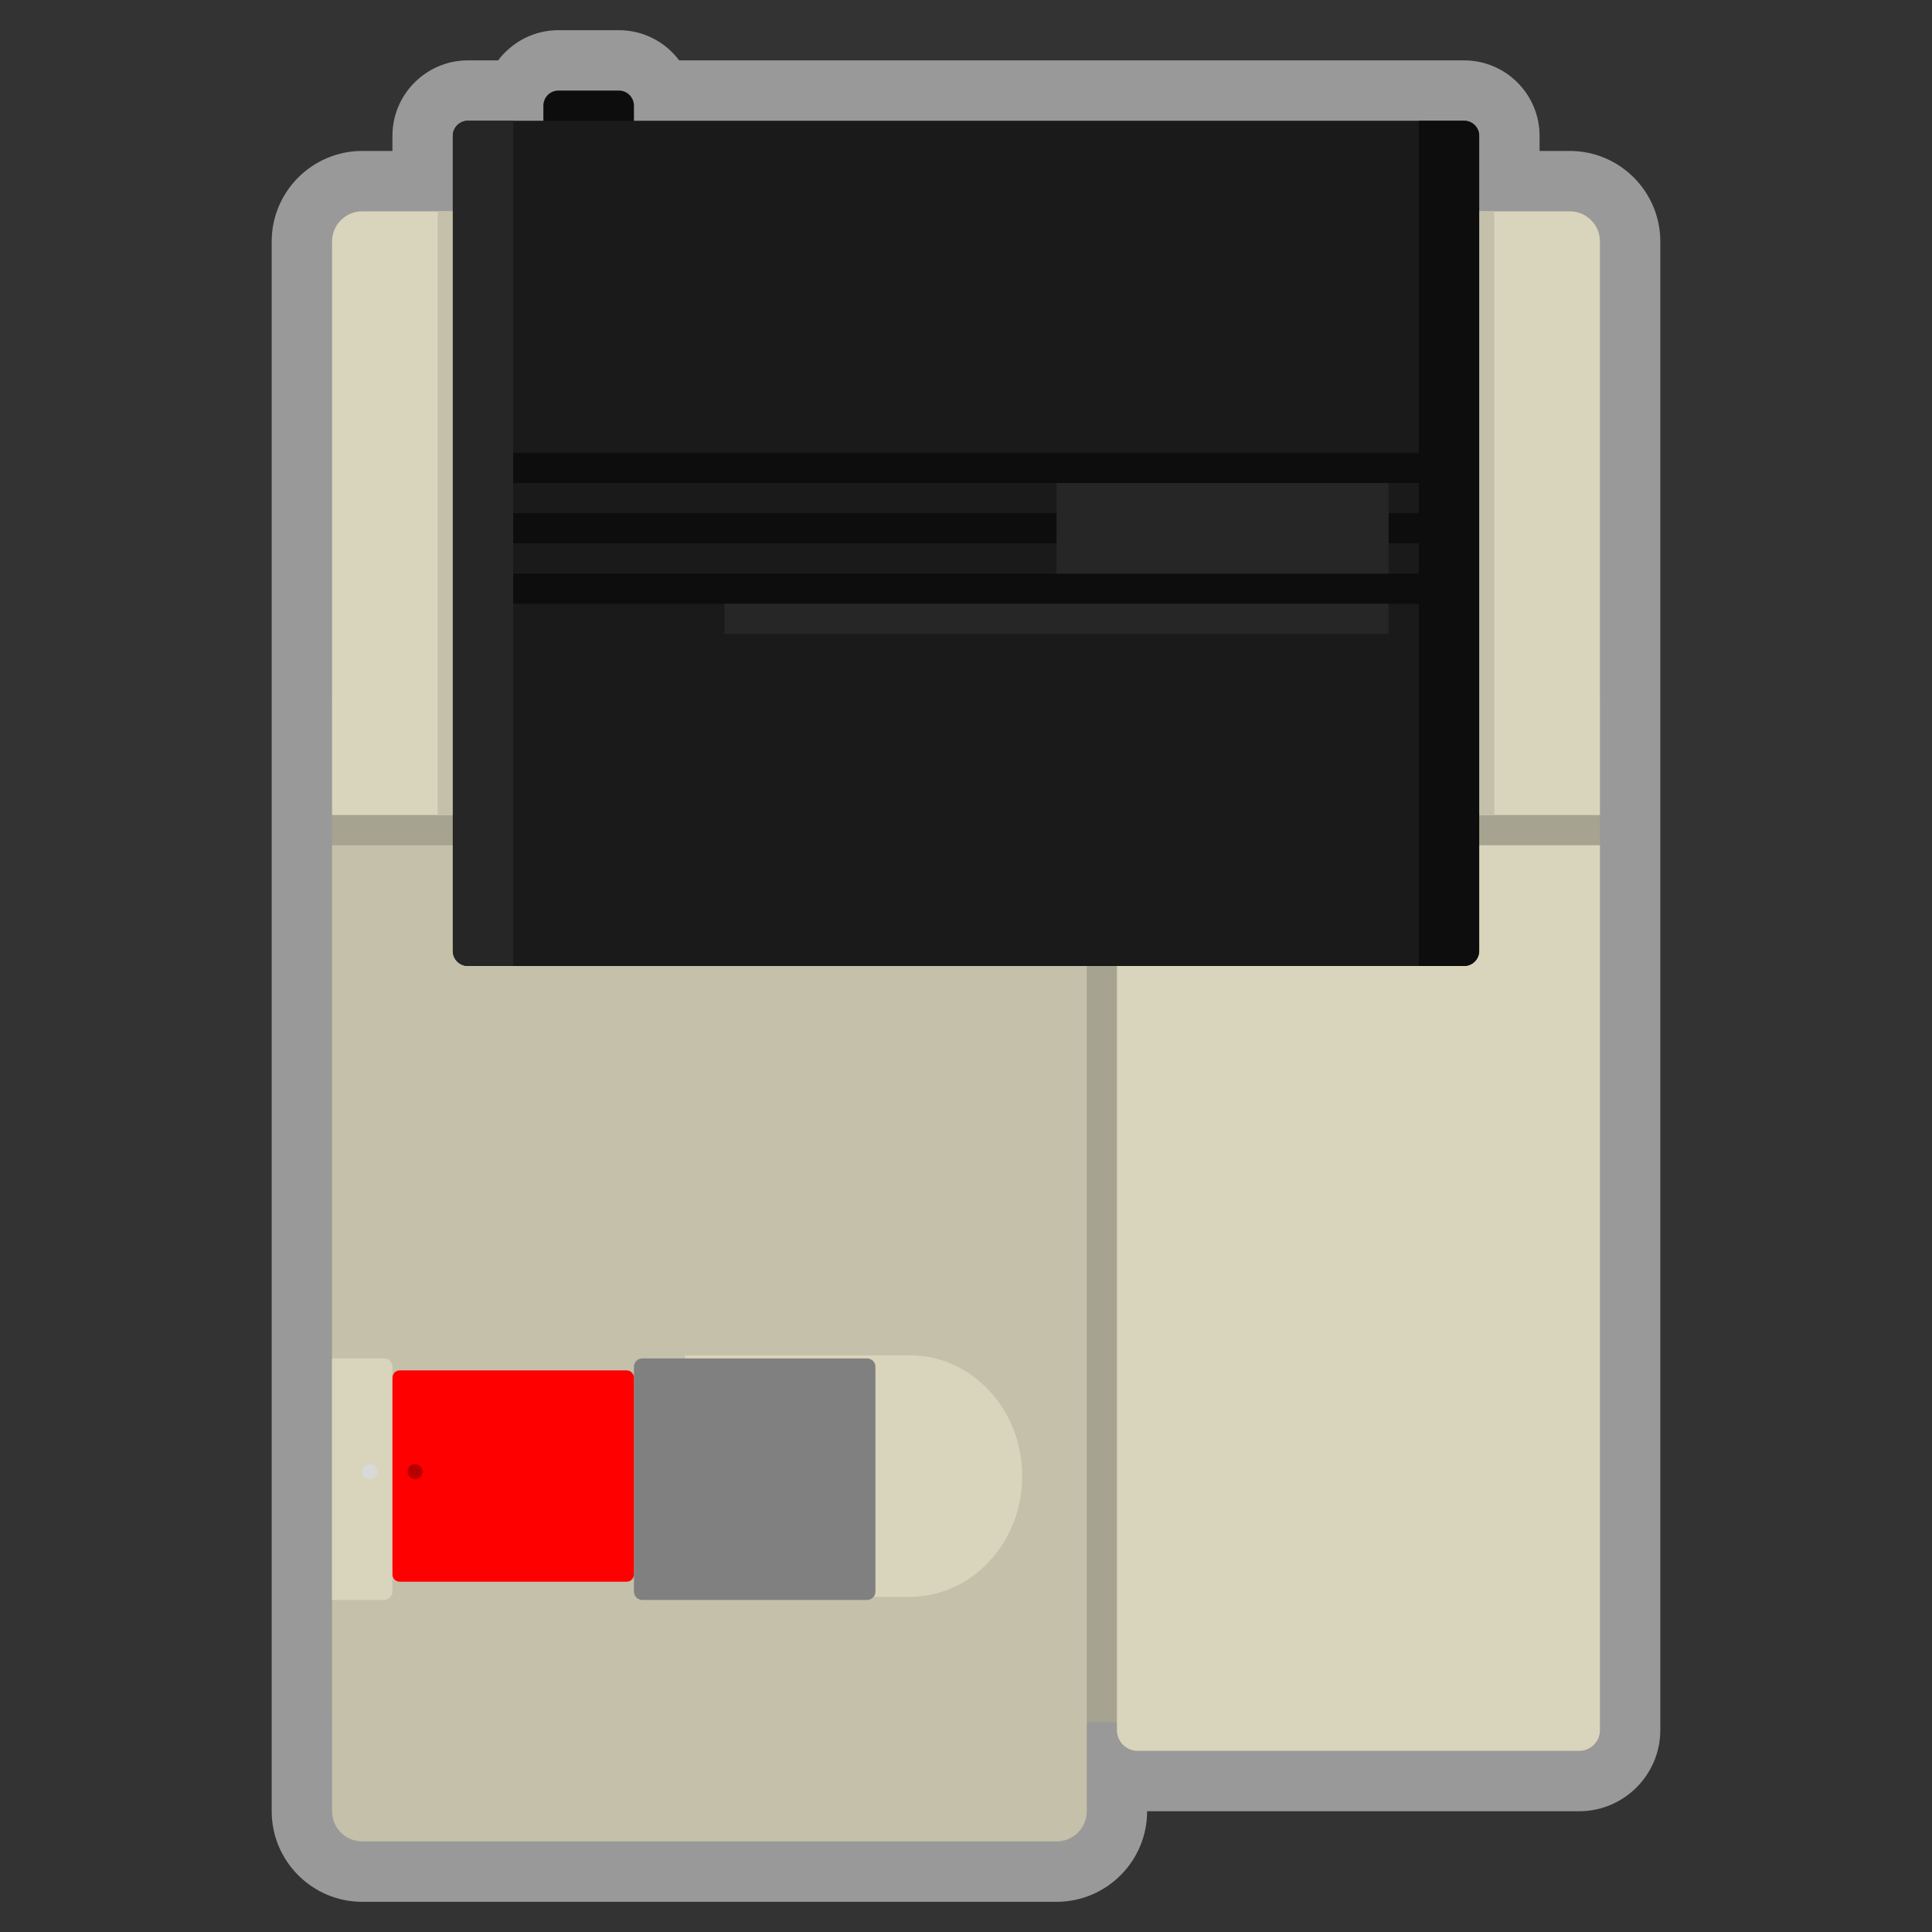 <?xml version="1.0" encoding="iso-8859-1"?>
<!-- Generator: Adobe Illustrator 27.8.1, SVG Export Plug-In . SVG Version: 6.00 Build 0)  -->
<svg version="1.1" id="Layer_1" xmlns="http://www.w3.org/2000/svg" xmlns:xlink="http://www.w3.org/1999/xlink" x="0px" y="0px"
	 viewBox="0 0 256 256" style="enable-background:new 0 0 256 256;" xml:space="preserve">
<rect x="0" y="0" width="256" height="256" fill="#333333" stroke="none"/>
<path style="opacity:0.5;fill:#FFFFFF;" d="M208,20h-4v-2c0-5.514-4.486-10-10-10h-6H89.995C88.169,5.572,85.265,4,82,4h-8
	c-3.265,0-6.169,1.572-7.995,4H62c-5.514,0-10,4.486-10,10v2h-4c-6.617,0-12,5.383-12,12v16v4v40.207V108v4v68v32v16.207V240
	c0,6.617,5.383,12,12,12h92c6.617,0,12-5.383,12-12h57.241c5.932,0,10.759-4.826,10.759-10.759v-1.034V112v-4V92.207V52v-4V32
	C220,25.383,214.617,20,208,20z"/>
<rect x="44" y="92.207" style="fill:#A6A390;" width="168" height="136"/>
<path style="fill:#C4C0AA;" d="M48,244h92c2.209,0,4-1.791,4-4V112H44v128C44,242.209,45.791,244,48,244z"/>
<path style="fill:#D9D4BC;" d="M209.241,232h-58.483c-1.524,0-2.759-1.235-2.759-2.759V112h64v117.241
	C212,230.765,210.765,232,209.241,232z"/>
<path style="fill:#D9D4BC;" d="M120.552,179.586H90.759v32h29.793c8.227,0,14.897-7.163,14.897-16S128.779,179.586,120.552,179.586z
	"/>
<path style="fill:#D9D4BC;" d="M208,28H48c-2.209,0-4,1.791-4,4v16v4v56h168V52v-4V32C212,29.791,210.209,28,208,28z"/>
<path style="fill:#D9D4BC;" d="M50.897,212H44v-32h6.897c0.609,0,1.103,0.494,1.103,1.103v29.793C52,211.506,51.506,212,50.897,212z
	"/>
<path style="fill:#808080;" d="M114.897,212H85.103c-0.609,0-1.103-0.494-1.103-1.103v-29.793c0-0.609,0.494-1.103,1.103-1.103
	h29.793c0.609,0,1.103,0.494,1.103,1.103v29.793C116,211.506,115.506,212,114.897,212z"/>
<path style="fill:#FF0000;" d="M83.034,209.586H52.966c-0.533,0-0.966-0.432-0.966-0.966v-26.069c0-0.533,0.432-0.966,0.966-0.966
	h30.069c0.533,0,0.966,0.432,0.966,0.966v26.069C84,209.154,83.568,209.586,83.034,209.586z"/>
<rect x="58" y="28" style="fill:#C4C0AA;" width="2" height="80"/>
<rect x="196" y="28" style="fill:#C4C0AA;" width="2" height="80"/>
<polygon style="fill:#C4C0AA;" points="64,64 64,76 72,84 184,84 192,76 192,64 "/>
<circle style="fill:#B80000;" cx="55" cy="195" r="1"/>
<circle style="fill:#D9D9D9;" cx="49" cy="195" r="1"/>
<g>
	<path style="fill:#0D0D0D;" d="M82,24h-8c-1.105,0-2-0.895-2-2v-8c0-1.105,0.895-2,2-2h8c1.105,0,2,0.895,2,2v8
		C84,23.105,83.105,24,82,24z"/>
	<g>
		<path style="fill:#1A1A1A;" d="M194,128H62c-1.105,0-2-0.895-2-2V18c0-1.105,0.895-2,2-2h132c1.105,0,2,0.895,2,2v108
			C196,127.105,195.105,128,194,128z"/>
		<path style="fill:#262626;" d="M68,128h-6c-1.105,0-2-0.895-2-2V18c0-1.105,0.895-2,2-2h6V128z"/>
		<path style="fill:#0D0D0D;" d="M194,128h-6V16h6c1.105,0,2,0.895,2,2v108C196,127.105,195.105,128,194,128z"/>
		<rect x="68" y="60" style="fill:#0D0D0D;" width="120" height="4"/>
		<rect x="68" y="68" style="fill:#0D0D0D;" width="120" height="4"/>
		<rect x="68" y="76" style="fill:#0D0D0D;" width="120" height="4"/>
		<rect x="140" y="64" style="fill:#262626;" width="44" height="12"/>
	</g>
	<rect x="96" y="80" style="fill:#262626;" width="88" height="4"/>
</g>
</svg>

